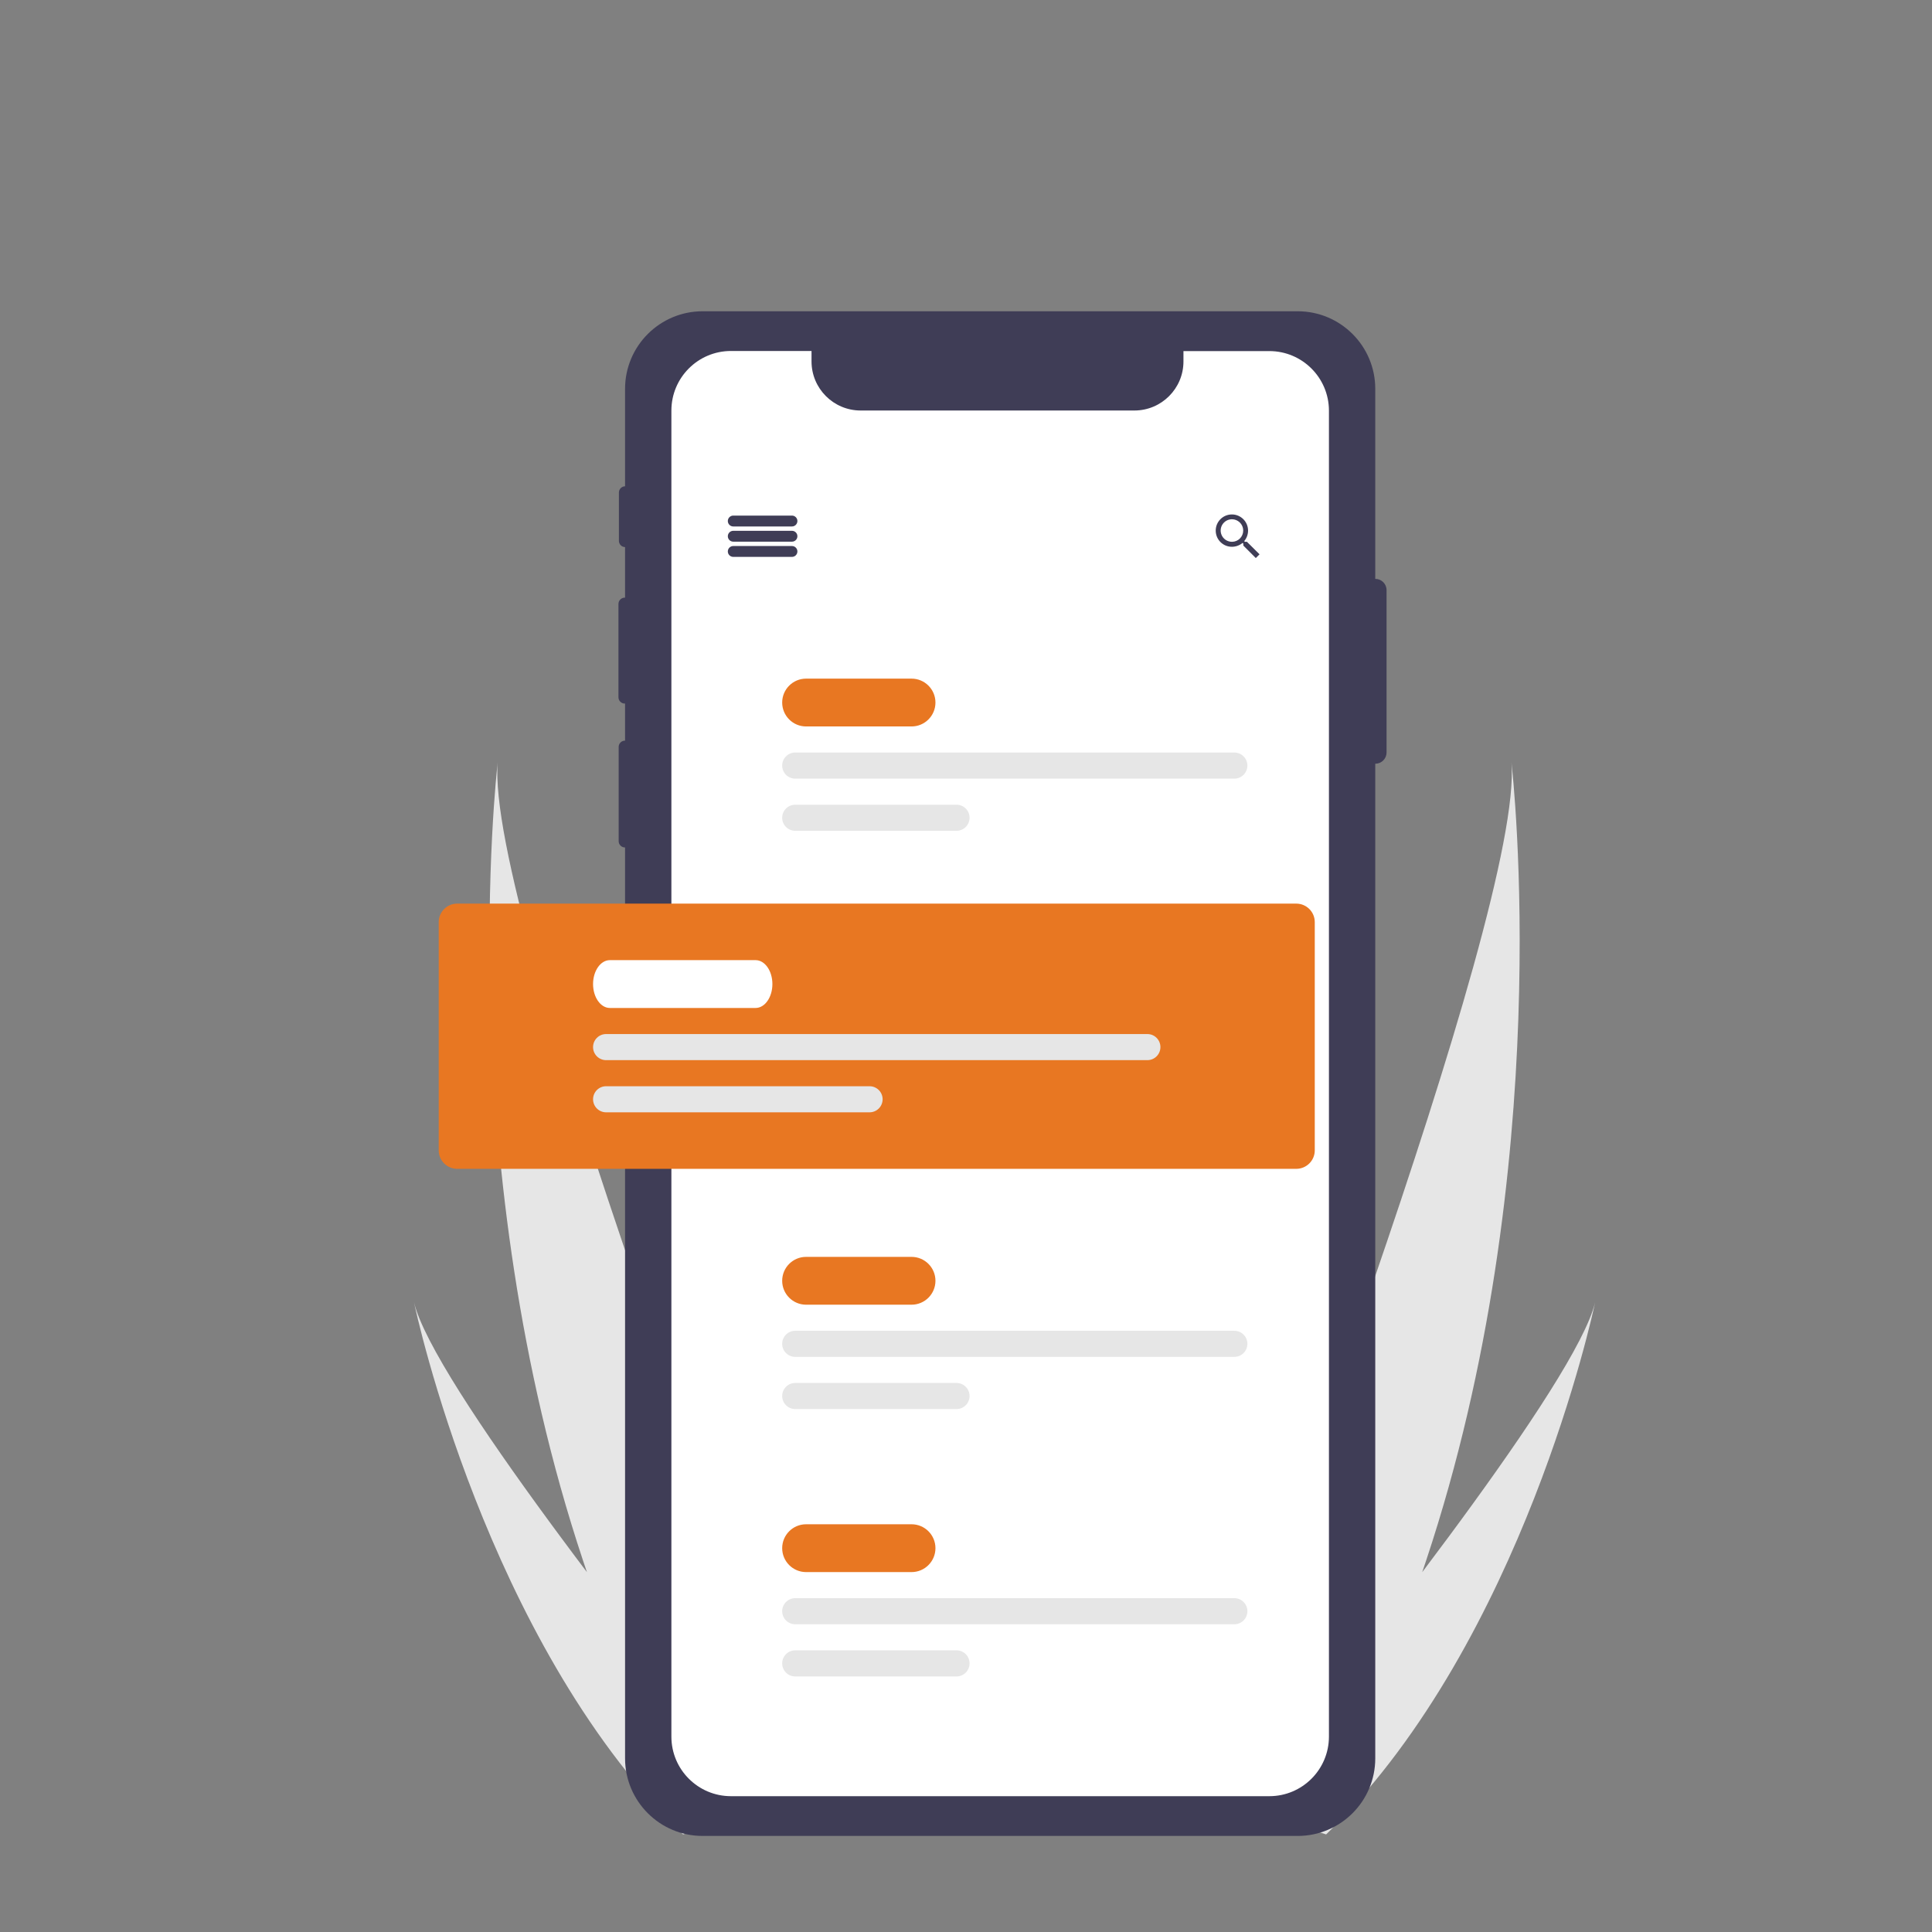 <?xml version="1.0" encoding="UTF-8"?>
<svg width="90px" height="90px" viewBox="0 0 90 90" version="1.1" xmlns="http://www.w3.org/2000/svg" xmlns:xlink="http://www.w3.org/1999/xlink">
    <rect x="0" y="0" width="90" height="90" fill="#808080" stroke="none"/>
    <title>img2</title>
    <g id="Symbols" stroke="none" stroke-width="1" fill="none" fill-rule="evenodd">
        <g id="Circle/manage" transform="translate(-10, -10)">
            <g id="img2" transform="translate(10, 10)">
                <rect id="Rectangle" x="0" y="0" width="90" height="90"></rect>
                <g transform="translate(18.5, 14.5)" fill-rule="nonzero">
                    <path d="M51.908,21.003 C51.972,21.562 54.027,39.884 47.939,58.183 L47.752,58.738 L47.752,58.738 C48.176,58.176 48.599,57.611 49.016,57.047 L49.514,56.371 C52.648,52.1 55.368,48.014 55.808,46.166 C55.703,46.664 52.444,61.813 43.505,70.728 C43.43,70.804 43.353,70.88 43.276,70.954 L39.145,69.647 L36.787,68.901 C36.819,68.822 36.854,68.733 36.891,68.635 C37.957,65.879 41.598,56.383 45.03,46.491 L45.458,45.253 C49.01,34.925 52.209,24.453 51.908,21.003 Z" id="Combined-Shape" fill="#E6E6E6"></path>
                    <path d="M15.908,21.003 C15.972,21.562 18.027,39.884 11.939,58.183 L11.752,58.738 L11.752,58.738 C12.176,58.176 12.599,57.611 13.016,57.047 L13.514,56.371 C16.648,52.1 19.368,48.014 19.808,46.166 C19.703,46.664 16.444,61.813 7.505,70.728 C7.43,70.804 7.353,70.88 7.276,70.954 L3.145,69.647 L0.787,68.901 C0.819,68.822 0.854,68.733 0.891,68.635 C1.957,65.879 5.598,56.383 9.03,46.491 L9.458,45.253 C13.01,34.925 16.209,24.453 15.908,21.003 Z" id="Combined-Shape-Copy" fill="#E6E6E6" transform="translate(10.297, 45.979) scale(-1, 1) translate(-10.297, -45.979) "></path>
                    <path d="M45.569,12.467 C45.568,12.467 45.566,12.468 45.565,12.468 L45.565,3.614 C45.565,1.618 43.947,0 41.95,0 L14.232,0 C12.236,0 10.618,1.618 10.618,3.614 L10.618,8.153 C10.458,8.156 10.331,8.286 10.331,8.446 L10.331,10.694 C10.331,10.853 10.458,10.983 10.618,10.986 L10.618,13.341 L10.603,13.341 C10.525,13.341 10.451,13.372 10.396,13.427 C10.341,13.482 10.31,13.557 10.31,13.634 L10.31,17.982 C10.31,18.06 10.341,18.134 10.396,18.189 C10.451,18.244 10.525,18.275 10.603,18.275 L10.618,18.275 L10.618,20.002 L10.613,20.002 C10.535,20.002 10.461,20.032 10.406,20.087 C10.351,20.142 10.32,20.217 10.32,20.295 L10.32,24.685 C10.32,24.762 10.351,24.837 10.406,24.892 C10.461,24.947 10.535,24.978 10.613,24.978 L10.618,24.978 L10.618,67.411 C10.618,69.407 12.236,71.025 14.232,71.025 L41.95,71.025 C43.947,71.025 45.565,69.407 45.565,67.411 L45.565,21.077 C45.566,21.077 45.568,21.077 45.569,21.077 C45.708,21.077 45.84,21.022 45.938,20.924 C46.036,20.826 46.091,20.693 46.091,20.555 L46.091,12.989 C46.091,12.701 45.858,12.467 45.569,12.467 Z" id="Path" fill="#3F3D56"></path>
                    <path d="M43.407,4.626 L43.407,66.398 C43.406,67.931 42.164,69.173 40.631,69.173 L15.551,69.173 C14.019,69.173 12.776,67.931 12.776,66.398 L12.776,4.626 C12.776,3.093 14.018,1.85 15.551,1.85 L19.304,1.85 L19.304,2.337 C19.305,3.599 20.328,4.622 21.59,4.623 L34.349,4.623 C35.61,4.62 36.63,3.598 36.63,2.337 L36.63,1.855 L40.631,1.855 C42.162,1.855 43.404,3.095 43.407,4.626 L43.407,4.626 Z" id="Path" fill="#FFFFFF"></path>
                    <path d="M18.393,10.025 L15.658,10.025 C15.519,10.025 15.405,9.911 15.405,9.771 C15.405,9.632 15.519,9.518 15.658,9.518 L18.393,9.518 C18.532,9.518 18.646,9.632 18.646,9.771 C18.646,9.911 18.532,10.025 18.393,10.025 L18.393,10.025 Z" id="Path" fill="#3F3D56"></path>
                    <path d="M18.393,10.733 L15.658,10.733 C15.519,10.733 15.405,10.62 15.405,10.48 C15.405,10.34 15.519,10.227 15.658,10.227 L18.393,10.227 C18.532,10.227 18.646,10.34 18.646,10.48 C18.646,10.62 18.532,10.733 18.393,10.733 L18.393,10.733 Z" id="Path" fill="#3F3D56"></path>
                    <path d="M18.393,11.442 L15.658,11.442 C15.519,11.442 15.405,11.329 15.405,11.189 C15.405,11.049 15.519,10.936 15.658,10.936 L18.393,10.936 C18.532,10.936 18.646,11.049 18.646,11.189 C18.646,11.329 18.532,11.442 18.393,11.442 L18.393,11.442 Z" id="Path" fill="#3F3D56"></path>
                    <path d="M39.587,10.739 L39.495,10.739 L39.459,10.709 C39.576,10.57 39.64,10.395 39.64,10.214 C39.637,9.798 39.298,9.462 38.882,9.465 C38.466,9.467 38.13,9.806 38.133,10.222 C38.135,10.638 38.474,10.974 38.89,10.971 C39.071,10.97 39.245,10.906 39.384,10.791 L39.419,10.821 L39.419,10.914 L40,11.496 L40.174,11.322 L39.587,10.739 Z M38.89,10.739 C38.678,10.739 38.486,10.612 38.404,10.417 C38.322,10.221 38.366,9.995 38.516,9.844 C38.665,9.694 38.891,9.648 39.087,9.729 C39.283,9.809 39.412,10 39.413,10.212 L39.413,10.214 C39.414,10.352 39.359,10.485 39.262,10.584 C39.165,10.682 39.033,10.738 38.894,10.739 C38.893,10.739 38.892,10.739 38.89,10.739 L38.89,10.739 Z" id="Shape" fill="#3F3D56"></path>
                    <path d="M23.963,19.341 L19.051,19.341 C18.436,19.341 17.937,18.842 17.937,18.227 C17.937,17.612 18.436,17.113 19.051,17.113 L23.963,17.113 C24.578,17.113 25.077,17.612 25.077,18.227 C25.077,18.842 24.578,19.341 23.963,19.341 L23.963,19.341 Z" id="Path" fill="#E87722"></path>
                    <path d="M39,21.772 L18.545,21.772 C18.209,21.772 17.937,21.499 17.937,21.164 C17.937,20.828 18.209,20.556 18.545,20.556 L39,20.556 C39.336,20.556 39.608,20.828 39.608,21.164 C39.608,21.499 39.336,21.772 39,21.772 Z" id="Path" fill="#E6E6E6"></path>
                    <path d="M26.059,24.202 L18.545,24.202 C18.209,24.202 17.937,23.93 17.937,23.594 C17.937,23.259 18.209,22.987 18.545,22.987 L26.059,22.987 C26.394,22.987 26.666,23.259 26.666,23.594 C26.666,23.93 26.394,24.202 26.059,24.202 Z" id="Path" fill="#E6E6E6"></path>
                    <path d="M23.963,46.278 L19.051,46.278 C18.436,46.278 17.937,45.779 17.937,45.164 C17.937,44.549 18.436,44.05 19.051,44.05 L23.963,44.05 C24.578,44.05 25.077,44.549 25.077,45.164 C25.077,45.779 24.578,46.278 23.963,46.278 L23.963,46.278 Z" id="Path" fill="#E87722"></path>
                    <path d="M39,48.708 L18.545,48.708 C18.209,48.708 17.937,48.436 17.937,48.101 C17.937,47.765 18.209,47.493 18.545,47.493 L39,47.493 C39.336,47.493 39.608,47.765 39.608,48.101 C39.608,48.436 39.336,48.708 39,48.708 L39,48.708 Z" id="Path" fill="#E6E6E6"></path>
                    <path d="M26.059,51.139 L18.545,51.139 C18.209,51.139 17.937,50.867 17.937,50.531 C17.937,50.196 18.209,49.924 18.545,49.924 L26.059,49.924 C26.394,49.924 26.666,50.196 26.666,50.531 C26.666,50.867 26.394,51.139 26.059,51.139 L26.059,51.139 Z" id="Path" fill="#E6E6E6"></path>
                    <path d="M23.963,58.734 L19.051,58.734 C18.436,58.734 17.937,58.235 17.937,57.62 C17.937,57.005 18.436,56.506 19.051,56.506 L23.963,56.506 C24.578,56.506 25.077,57.005 25.077,57.62 C25.077,58.235 24.578,58.734 23.963,58.734 L23.963,58.734 Z" id="Path" fill="#E87722"></path>
                    <path d="M39,61.164 L18.545,61.164 C18.209,61.164 17.937,60.892 17.937,60.557 C17.937,60.221 18.209,59.949 18.545,59.949 L39,59.949 C39.336,59.949 39.608,60.221 39.608,60.557 C39.608,60.892 39.336,61.164 39,61.164 L39,61.164 Z" id="Path" fill="#E6E6E6"></path>
                    <path d="M26.059,63.595 L18.545,63.595 C18.209,63.595 17.937,63.323 17.937,62.987 C17.937,62.651 18.209,62.379 18.545,62.379 L26.059,62.379 C26.394,62.379 26.666,62.651 26.666,62.987 C26.666,63.323 26.394,63.595 26.059,63.595 L26.059,63.595 Z" id="Path" fill="#E6E6E6"></path>
                    <path d="M41.886,39.949 L2.798,39.949 C2.322,39.948 1.937,39.563 1.937,39.088 L1.937,28.455 C1.937,27.98 2.322,27.595 2.798,27.594 L41.886,27.594 C42.362,27.595 42.747,27.98 42.747,28.455 L42.747,39.088 C42.747,39.563 42.362,39.948 41.886,39.949 L41.886,39.949 Z" id="Path" fill="#E87722"></path>
                    <path d="M16.699,32.455 L9.909,32.455 C9.478,32.455 9.127,31.955 9.127,31.341 C9.127,30.727 9.478,30.227 9.909,30.227 L16.699,30.227 C17.13,30.227 17.481,30.727 17.481,31.341 C17.481,31.955 17.13,32.455 16.699,32.455 Z" id="Path" fill="#FFFFFF"></path>
                    <path d="M34.95,34.886 L9.734,34.886 C9.399,34.886 9.127,34.613 9.127,34.278 C9.127,33.942 9.399,33.67 9.734,33.67 L34.95,33.67 C35.285,33.67 35.557,33.942 35.557,34.278 C35.557,34.613 35.285,34.886 34.95,34.886 L34.95,34.886 Z" id="Path" fill="#E6E6E6"></path>
                    <path d="M22.008,37.316 L9.734,37.316 C9.399,37.316 9.127,37.044 9.127,36.708 C9.127,36.373 9.399,36.101 9.734,36.101 L22.008,36.101 C22.343,36.101 22.616,36.373 22.616,36.708 C22.616,37.044 22.343,37.316 22.008,37.316 L22.008,37.316 Z" id="Path" fill="#E6E6E6"></path>
                </g>
            </g>
        </g>
    </g>
</svg>